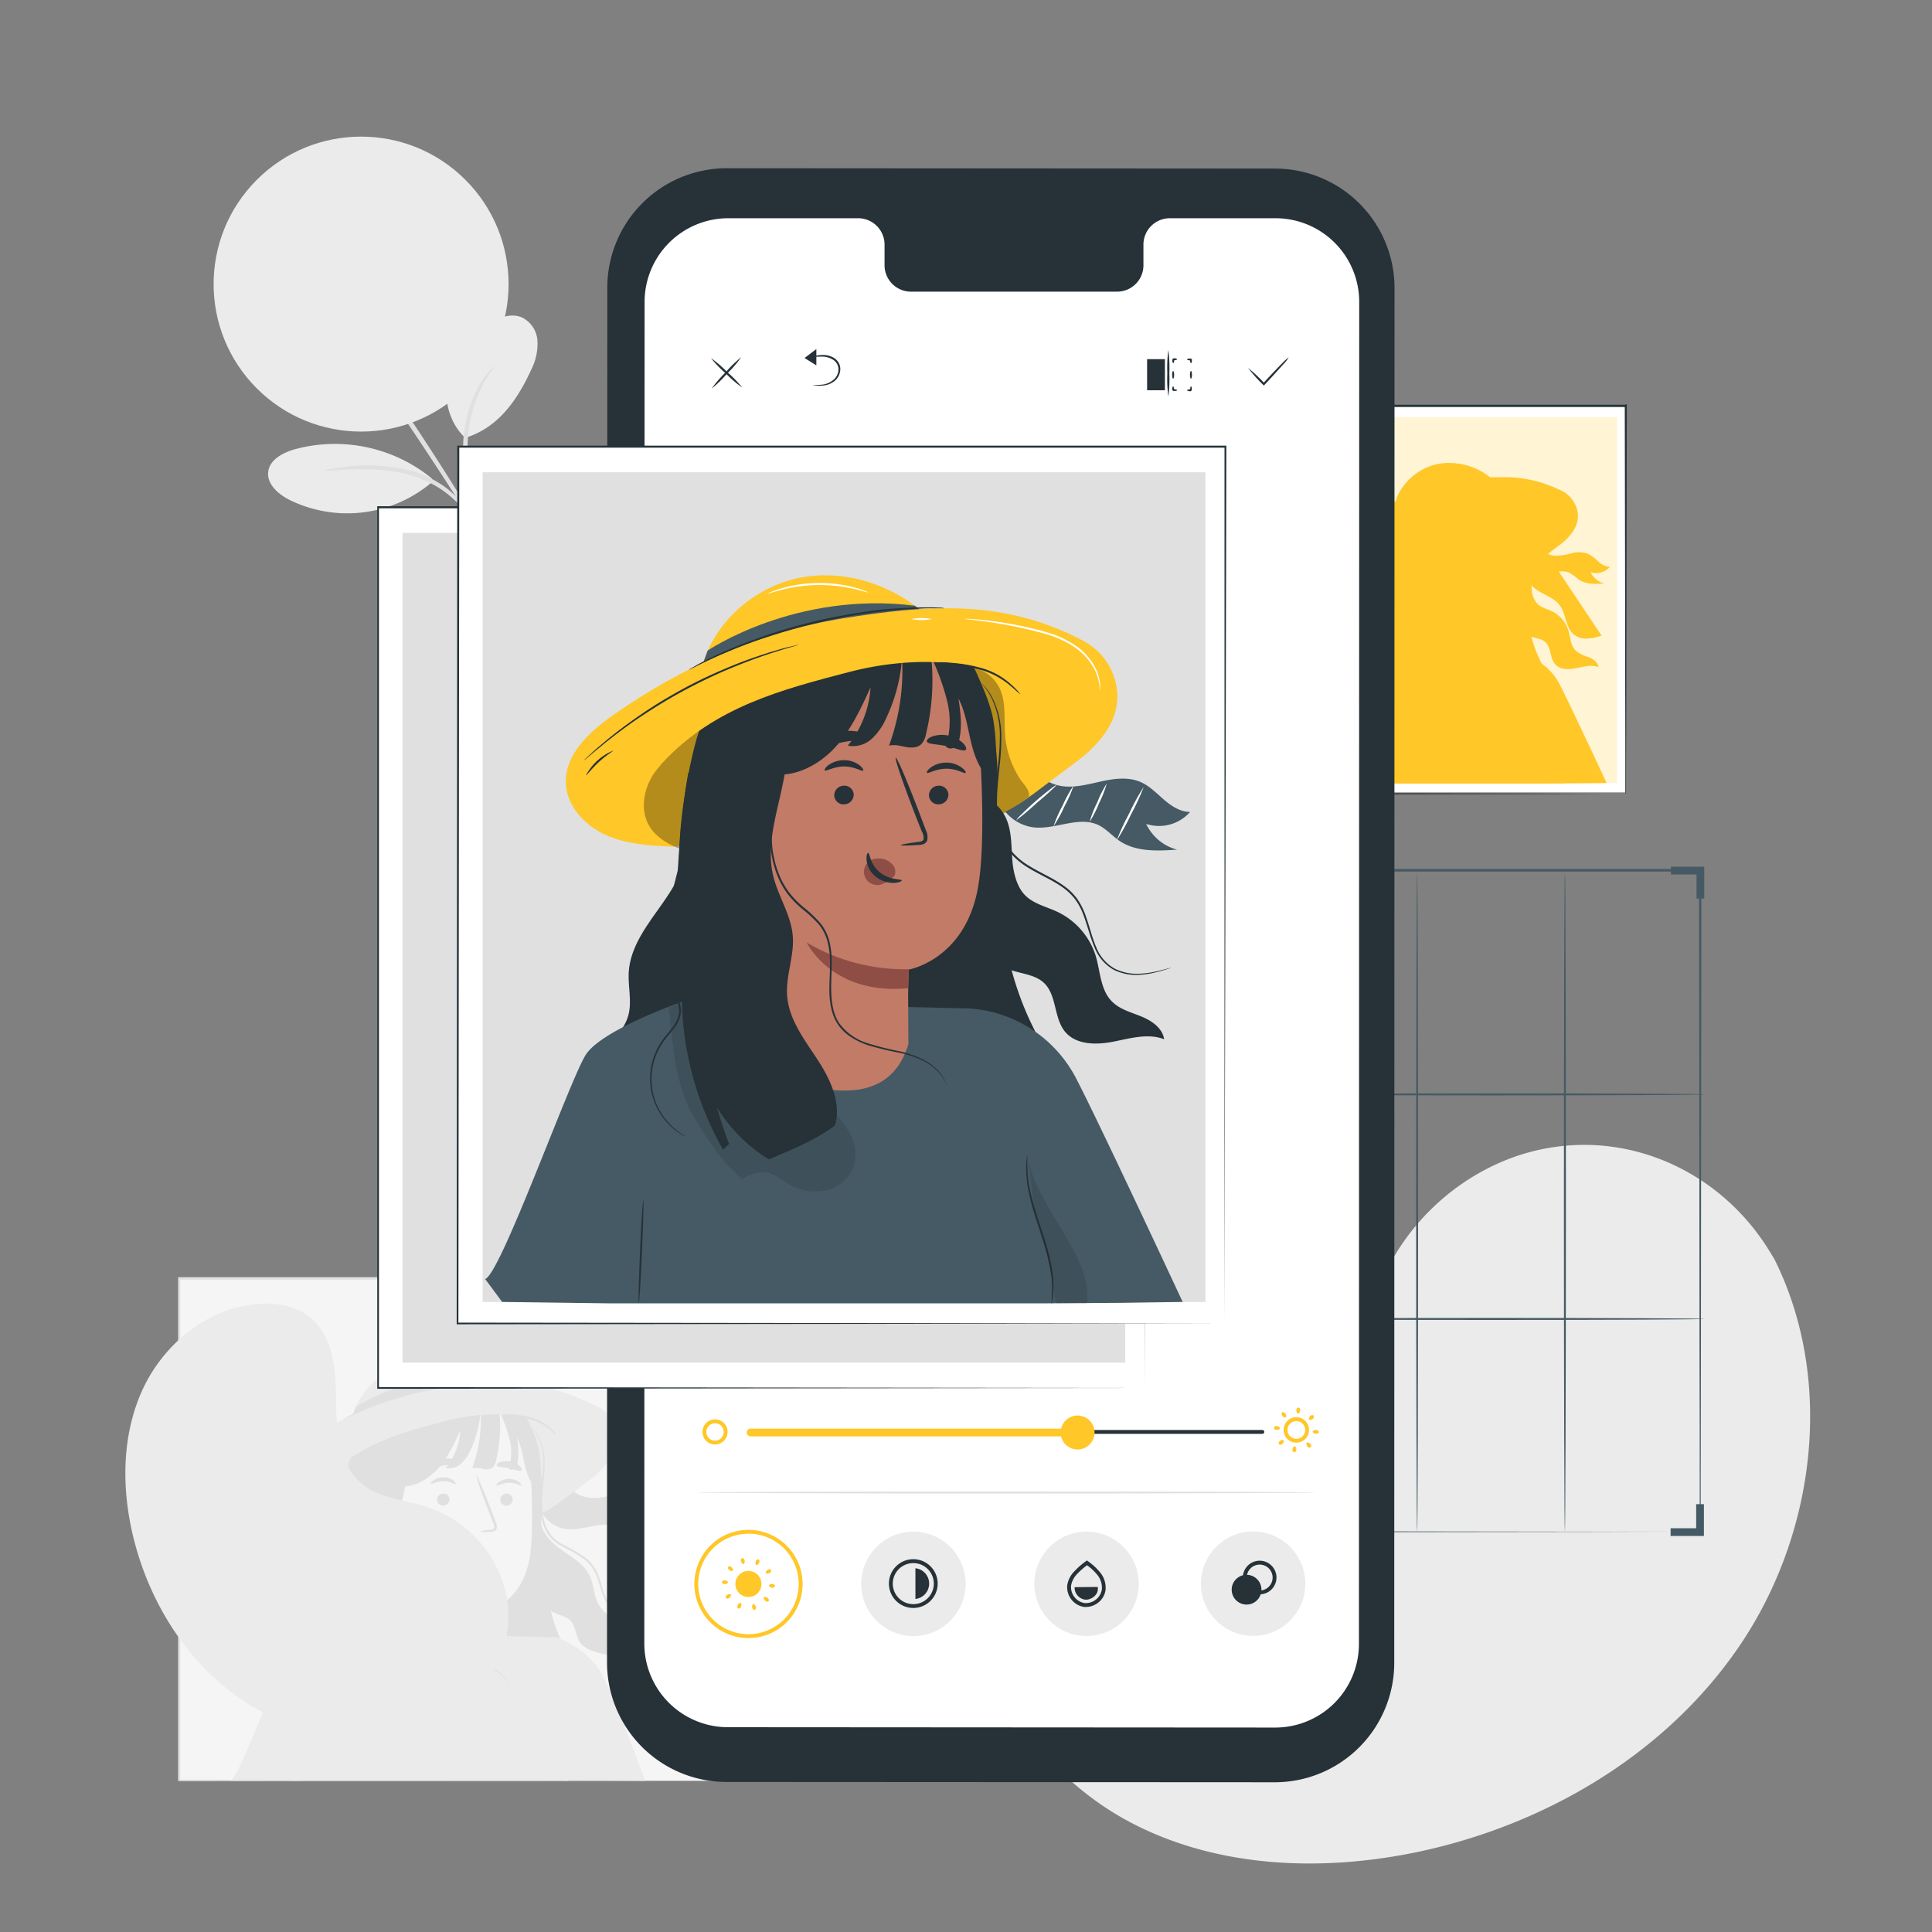 <svg xmlns="http://www.w3.org/2000/svg" viewBox="0 0 500 500"><rect x="0" y="0" width="500" height="500" fill="#808080" stroke="none"/><g id="background-complete"><path d="M354.15,427.6c-18.83-12.48-23.61-36.39-23.4-58,0-3.6-.45-7.39,1.19-10.59s5.58-5.46,8.84-4c2.71,1.19,4,4.28,5.51,6.81a21.08,21.08,0,0,0,8.64,7.87c2.32,1.13,5.18,1.79,7.41.49,3.07-1.79,3.33-6.09,3.22-9.67q-.3-10-.61-20c-.11-3.58-.21-7.24.83-10.67s3.41-6.65,6.8-7.68,7.65.82,8.45,4.31a34.79,34.79,0,0,1,.21,4.46c.14,1.49.87,3.11,2.29,3.49s2.85-.66,3.9-1.73c3.61-3.71,6-8.43,8.23-13.12s4.4-9.49,7.66-13.52,7.82-7.27,12.95-7.68S426.94,301,428.35,306s-1.4,10.22-4.5,14.39a79.9,79.9,0,0,1-16.27,16.27,6.61,6.61,0,0,0-2.71,3.06c-.72,2.41,1.6,4.73,4,5.46,2.7.82,5.59.47,8.39.73s5.86,1.42,7,4c1.55,3.63-1.42,7.54-4.37,10.12a68.36,68.36,0,0,1-20,12.2c-2.61,1-5.37,1.94-7.45,3.84s-3.28,5.16-1.94,7.65,4.66,3.22,7.41,2.64,5.18-2.13,7.79-3.19c4.88-2,11.25-1.79,14.5,2.39,2.14,2.74,2.42,6.63,1.45,10a26.06,26.06,0,0,1-5.21,9c-7.67,9.45-17.59,17.15-28.92,21.38s-21.88,5.57-33.33,1.69" style="fill:#ebebeb"></path><path d="M359.39,413.94a318.63,318.63,0,0,1,11.91-34.87l3.59-9c1.18-2.95,2.36-5.87,3.68-8.65a161.55,161.55,0,0,1,8.54-15.57c3-4.82,5.94-9.29,8.75-13.45s5.54-8,8.15-11.34a127.17,127.17,0,0,1,13.52-15c1.73-1.64,3.11-2.87,4.06-3.69l1.09-.93a2.13,2.13,0,0,1,.38-.29l-.34.34-1,1c-.92.85-2.27,2.11-4,3.77a134.12,134.12,0,0,0-13.33,15.11c-2.59,3.38-5.26,7.21-8.07,11.37s-5.75,8.64-8.68,13.45a159.84,159.84,0,0,0-8.47,15.53c-1.32,2.77-2.48,5.67-3.66,8.62s-2.38,5.94-3.59,9A326.53,326.53,0,0,0,360,414.1" style="fill:#e0e0e0"></path><path d="M378.76,361.41a7.72,7.72,0,0,1-.38-1.52c-.22-1-.48-2.42-.77-4.2-.59-3.56-1.25-8.49-1.94-13.94s-1.42-10.36-2.06-13.9c-.32-1.77-.59-3.2-.79-4.18a6.52,6.52,0,0,1-.24-1.55,7.72,7.72,0,0,1,.48,1.49c.28,1,.62,2.39,1,4.15.77,3.52,1.56,8.45,2.26,13.9s1.28,10.24,1.75,14c.22,1.68.41,3.09.56,4.22A6.57,6.57,0,0,1,378.76,361.41Z" style="fill:#e0e0e0"></path><path d="M424.62,351.68a9.51,9.51,0,0,1-1.84.27c-1.17.13-2.88.32-5,.61-4.21.56-10,1.53-16.33,2.89s-12,2.84-16.1,4c-2,.58-3.68,1.09-4.82,1.44a11,11,0,0,1-1.79.49,9.91,9.91,0,0,1,1.71-.73c1.11-.43,2.74-1,4.77-1.65,4.05-1.31,9.74-2.87,16.09-4.24a164.43,164.43,0,0,1,16.41-2.7c2.12-.23,3.84-.35,5-.4A10.54,10.54,0,0,1,424.62,351.68Z" style="fill:#e0e0e0"></path><path d="M359.94,413.08a2.1,2.1,0,0,1-.33-.56c-.23-.44-.5-1-.83-1.64-.71-1.44-1.69-3.54-2.86-6.15-2.35-5.22-5.37-12.54-8.59-20.66s-6.18-15.46-8.41-20.72l-2.67-6.23c-.29-.68-.53-1.24-.72-1.7a2.29,2.29,0,0,1-.21-.61,2.13,2.13,0,0,1,.33.55l.83,1.65c.71,1.43,1.69,3.54,2.86,6.15,2.35,5.22,5.37,12.54,8.6,20.66s6.17,15.45,8.4,20.72l2.67,6.23c.29.68.52,1.24.72,1.7A2.89,2.89,0,0,1,359.94,413.08Z" style="fill:#e0e0e0"></path><path d="M420.67,391.87a2.49,2.49,0,0,1-.6.26l-1.77.64-6.5,2.29c-5.49,1.92-13,4.68-21.38,7.73s-15.94,5.73-21.47,7.55c-2.76.91-5,1.62-6.57,2.08l-1.8.52a2.89,2.89,0,0,1-.64.14,2.71,2.71,0,0,1,.6-.27l1.76-.64,6.5-2.28c5.49-1.93,13.05-4.68,21.39-7.73s15.93-5.74,21.46-7.55c2.77-.91,5-1.62,6.58-2.08L420,392A2.16,2.16,0,0,1,420.67,391.87Z" style="fill:#e0e0e0"></path><path d="M73,57c5.25-.93,10.74.86,15,4a35.08,35.08,0,0,1,9.85,12.42c4.68,9.19,5.52,21,4.81,31.31C91.34,103.2,82.44,93.34,78.24,88.05,71.6,79.69,64.68,60.56,73,57" style="fill:#ebebeb"></path><path d="M120.38,113.3c-4.34-4.07-5.84-10.7-4.31-16.45a22.45,22.45,0,0,1,11-13.47c2.41-1.34,5.32-2.31,7.88-1.29a7.23,7.23,0,0,1,4.14,6.06,14.75,14.75,0,0,1-1.58,7.46c-3.65,8-8.66,15.15-17.11,17.69" style="fill:#ebebeb"></path><path d="M124.93,138.7c-.13.05-1.25-2.29-2.73-6.24a31.48,31.48,0,0,1-1.68-7.26,69.75,69.75,0,0,1-.67-9.07,33.89,33.89,0,0,1,3.93-16,24.32,24.32,0,0,1,2.9-4.11c.81-.86,1.3-1.3,1.36-1.25s-1.67,2-3.53,5.74a36.23,36.23,0,0,0-3.5,15.63,84.66,84.66,0,0,0,.56,8.93A35.1,35.1,0,0,0,123,132.2C124.24,136.17,125.1,138.64,124.93,138.7Z" style="fill:#e0e0e0"></path><path d="M79.58,71.05a19.91,19.91,0,0,1,2.18,2.67c1.34,1.77,3.25,4.35,5.57,7.56,4.66,6.42,11,15.36,17.74,25.4s12.6,19.31,16.69,26.11c2,3.39,3.67,6.16,4.76,8.09A19.46,19.46,0,0,1,128.1,144a21.52,21.52,0,0,1-2-2.83l-5.06-7.9c-4.27-6.68-10.22-15.86-17-25.9S91.24,88.46,86.67,81.75L81.39,74A18.74,18.74,0,0,1,79.58,71.05Z" style="fill:#e0e0e0"></path><path d="M111.69,123.77a39.62,39.62,0,0,0-35.42-7.49c-3.08.87-6.5,2.68-6.86,5.85s2.58,5.73,5.43,7.2a33.85,33.85,0,0,0,37.25-4.8" style="fill:#ebebeb"></path><path d="M83.84,121.79a5.5,5.5,0,0,1,1.76-.44c1.14-.23,2.81-.44,4.89-.66a45,45,0,0,1,16.25,1.23,28.1,28.1,0,0,1,8.16,3.92,27.46,27.46,0,0,1,8.08,9.23,5.26,5.26,0,0,1,.74,1.66c-.2.12-1.42-2.17-4.1-5.27a29.27,29.27,0,0,0-5.33-4.74,28.82,28.82,0,0,0-7.88-3.69c-6-1.76-11.77-1.63-15.87-1.52S83.86,122,83.84,121.79Z" style="fill:#e0e0e0"></path><rect x="46.33" y="330.98" width="139.49" height="129.9" style="fill:#f5f5f5"></rect><path d="M177.68,392.69c-2,0-3.71-1.16-5.19-2.43a19.21,19.21,0,0,0-4.66-3.51c-2.31-1-5-.71-7.41-.2s-4.92,1.25-7.43,1.1-5.14-1.43-6-3.77l-7.47,6a8.69,8.69,0,0,0,7.2,5.87c4.3.45,8.87-2.34,12.77-.49,1.58.76,2.75,2.17,4.2,3.16,3.26,2.2,7.52,2,11.44,1.74a9.43,9.43,0,0,1-6.16-5.1A8.24,8.24,0,0,0,177.68,392.69Z" style="fill:#e0e0e0"></path><path d="M130.46,360.25c-5.56-6.26-14.32-9.76-22.57-8.33S92.34,360,90.81,368.23l46.9,15.36C138.47,375.25,136,366.52,130.46,360.25Z" style="fill:#ebebeb"></path><path d="M92.07,364.1a54,54,0,0,1,34.43-7.46l1.81,1.4-37.5,9.56Z" style="fill:#e0e0e0"></path><path d="M159,369.21c-1.42-4.6-4.76-5.3-6.78-6.28-12.5-6.06-24.64-6-38.36-3.79s-26.7,8.05-38.09,16c-4,2.77-8.16,6.58-7.94,11.43.17,3.81,3.18,7,6.65,8.56s7.39,1.76,11.19,1.94l51.58-4.19c5.62-2.13,7.06-3.77,15.1-9.69C160.25,377.39,159.91,372.09,159,369.21Z" style="fill:#ebebeb"></path><path d="M136.81,371.24c2.29,4,2.1,8.92,2,13.54s.16,9.62,3.06,13.23c3.07,3.82,8.65,5.4,10.75,9.83,1.07,2.26,1,4.92,2.17,7.14a10.07,10.07,0,0,0,5.85,4.66,29.57,29.57,0,0,0,7.55,1.23,13.34,13.34,0,0,0-1.55,4.47c-.41,1.53-1.15,3.15-2.6,3.79a5.39,5.39,0,0,1-3.63-.05c-2.94-.85-7.71-1.29-9.85-3.49-1.87-1.91-1.3-5.48-3.65-6.77-1.49-.82-3.23-1.13-4.63-2.11-2.58-1.8-3.27-5.29-3.54-8.43s-.44-6.56-2.49-9" style="fill:#e0e0e0"></path><path d="M88.85,384.38,140,382.31c.19,15.89-.58,29.55,5.44,42.8,1.53,3.37,3.48,6.56,4.65,10.07s1.47,7.53-.26,10.79l-10.51-2.42-.09-3.23a4.7,4.7,0,0,1-2.66,3.3,12,12,0,0,1-5.56.73,159,159,0,0,1-32.42-4.5c-1.42-.35-8,.57-8,.57C86,424.31,86.06,400.91,88.85,384.38Z" style="fill:#e0e0e0"></path><path d="M59.56,460.88c2.59-.81,12.33-29.73,15.9-32.64s8.76-5.79,10.22-5.79h2.1L77.13,460.88H59.56" style="fill:#ebebeb"></path><path d="M147,460.88l-2.92-37.14-56.33-1.29L77,441.71s-1,15-1,19.17" style="fill:#ebebeb"></path><path d="M155.9,433.56c-3.52-6.88-11.79-9.82-11.79-9.82l1.73,37.14c.39-.13,21.11,0,21.11,0S159.86,441.28,155.9,433.56Z" style="fill:#ebebeb"></path><path d="M89.58,381.31c1.88-7.89,3.53-9.46,10.08-14.24,5.84-4.25,15.67-8.08,22.87-7.52,3.55.28,4.47-1.77,7.5.09,4.16,2.55,5.78,7.48,7.67,12,3.79,9,2.85,21,0,24.23L99.92,414.1c-6.44-3.64-10.76-5.39-12.25-12.63C86.67,396.53,88.41,386.21,89.58,381.31Z" style="fill:#e0e0e0"></path><path d="M100.48,367.78l23.55-6c7.55-.83,12.61,8.44,13.11,16,.57,8.42.93,18.72,0,25-2,12.64-11.63,14.29-11.63,14.29s0,.19-.08,3.94l0,8.45c-3.13,10.24-13.51,9-26.47,3.61L96.52,372.3A4.44,4.44,0,0,1,100.48,367.78Z" style="fill:#f5f5f5"></path><path d="M132.7,388a1.63,1.63,0,0,1-1.56,1.64,1.55,1.55,0,0,1-1.67-1.46,1.61,1.61,0,0,1,1.55-1.64A1.56,1.56,0,0,1,132.7,388Z" style="fill:#e0e0e0"></path><path d="M134.93,384.42c-.2.22-1.43-.69-3.18-.68s-3,.89-3.2.68.11-.48.66-.88a4.43,4.43,0,0,1,2.57-.81,4.34,4.34,0,0,1,2.53.81C134.84,384,135,384.33,134.93,384.42Z" style="fill:#e0e0e0"></path><path d="M116.34,388a1.63,1.63,0,0,1-1.56,1.64,1.55,1.55,0,0,1-1.67-1.46,1.61,1.61,0,0,1,1.55-1.64A1.56,1.56,0,0,1,116.34,388Z" style="fill:#e0e0e0"></path><path d="M117.91,384c-.2.22-1.43-.69-3.17-.67s-3,.88-3.21.67.11-.47.66-.88a4.43,4.43,0,0,1,2.57-.81,4.31,4.31,0,0,1,2.53.81C117.82,383.55,118,383.93,117.91,384Z" style="fill:#e0e0e0"></path><path d="M124.18,396.41a12,12,0,0,1,2.83-.52c.44-.05.86-.14.94-.44a2.31,2.31,0,0,0-.31-1.32c-.42-1.07-.86-2.2-1.33-3.38-1.84-4.82-3.18-8.78-3-8.86s1.85,3.78,3.7,8.6l1.27,3.4a2.56,2.56,0,0,1,.24,1.75,1.12,1.12,0,0,1-.73.65,3.16,3.16,0,0,1-.75.11A11.19,11.19,0,0,1,124.18,396.41Z" style="fill:#e0e0e0"></path><path d="M125.46,417a32.12,32.12,0,0,1-16.93-4.45s4.22,8.83,16.86,7.59Z" style="fill:#ebebeb"></path><path d="M123.05,400.75a3,3,0,0,0-2.75-1.35,2.21,2.21,0,0,0-1.87,3.46,2.27,2.27,0,0,0,2.4.87,5.16,5.16,0,0,0,2.15-1.35c.18-.16.1,0,.2-.27A1.88,1.88,0,0,0,123.05,400.75Z" style="fill:#f5f5f5"></path><path d="M118.74,398.14c.28,0,.3,1.88,1.94,3.2s3.64,1.1,3.66,1.37-.45.37-1.3.4a4.72,4.72,0,0,1-3.06-1,4.13,4.13,0,0,1-1.5-2.69C118.4,398.6,118.61,398.13,118.74,398.14Z" style="fill:#e0e0e0"></path><path d="M118.68,378.54c-.14.48-1.89.37-3.92.74s-3.64,1-3.94.62c-.13-.19.13-.66.76-1.16a6.83,6.83,0,0,1,2.88-1.21,6.56,6.56,0,0,1,3.11.18C118.34,378,118.74,378.31,118.68,378.54Z" style="fill:#e0e0e0"></path><path d="M135,380.6c-.41.33-1.66-.32-3.24-.62s-3-.27-3.22-.74c-.1-.22.19-.57.84-.83a5.26,5.26,0,0,1,5.2,1.09C135,380,135.13,380.43,135,380.6Z" style="fill:#e0e0e0"></path><path d="M124.28,360.27a28.1,28.1,0,0,1-2.51,15,10.34,10.34,0,0,1-2.43,3.5,4.63,4.63,0,0,1-4,1.14,17,17,0,0,0,3.78-9.68c-1.62,3.53-3.28,7.13-5.91,10s-6.46,4.91-10.32,4.44l.34-2.59a9,9,0,0,1-3.22,4.74,4.59,4.59,0,0,1-5.42,0c1.5-6.28-2.16-13.26.46-19.16,1.8-4.09,6.71-5.35,11-6.57,6-1.71,12-2.86,18.11-1.26" style="fill:#e0e0e0"></path><path d="M123.75,360.36c0,.09,0,.18,0,.27l0,0C123.76,360.55,123.75,360.45,123.75,360.36Z" style="fill:#263238"></path><path d="M123.8,360.63l.78-.29c2.42-1.16,4-2.51,7.62.88a23.1,23.1,0,0,1,4.87,7.3,29.42,29.42,0,0,1,2.56,7.79,33.48,33.48,0,0,1,0,9.69c-2.1-1.49-3.12-4.06-3.73-6.55s-.94-5.11-2.12-7.39a19.74,19.74,0,0,1,.19,6.41,2.73,2.73,0,0,1-.75,1.56,1.1,1.1,0,0,1-1.56,0,13.78,13.78,0,0,0,.21-7.59,38.78,38.78,0,0,0-2.64-7.22,38,38,0,0,1-.87,12.83,3.25,3.25,0,0,1-.78,1.65,3,3,0,0,1-2.63.46,6.39,6.39,0,0,0-2.74-.2A36.28,36.28,0,0,0,123.8,360.63Z" style="fill:#e0e0e0"></path><path d="M110.27,432c-2.16-3.29-4.71-6.62-5-10.55-.24-3.32,1.21-6.59.94-9.91-.29-3.52-2.45-6.6-3.26-10-2-8.34,4.23-17.18,1.66-25.34l-11,1.14-5.83,43.18A51.9,51.9,0,0,0,94.64,447c.33-.32.66-.64,1-.95-.77-2-1.43-4-2-6.06a26.28,26.28,0,0,0,8.6,8.63c3.6-1.59,7.37-3,11-5.62C114.35,439.24,112.43,435.26,110.27,432Z" style="fill:#e0e0e0"></path><path d="M131.86,358.85c-8.51-2.57-21.31.46-29.25,2.95-8.49,2.66-17.25,9.33-17.44,18.23l-.6,2.7c8.69-9.36,20.08-12.17,30.79-15s22.68-2.42,32.22,3.23C144.47,363.72,139.38,361.11,131.86,358.85Z" style="fill:#ebebeb"></path><path d="M88.39,444.82a2.74,2.74,0,0,1-.63-.3,10.07,10.07,0,0,1-1.64-1.18,10.85,10.85,0,0,1-3.54-6.43,11.13,11.13,0,0,1,.41-5.12,11.37,11.37,0,0,1,1.24-2.62c.55-.84,1.24-1.58,1.85-2.39a4.86,4.86,0,0,0,1.17-2.72,6,6,0,0,0-1-3,13.06,13.06,0,0,1-1.88-6.72,26.9,26.9,0,0,1,.93-6.93q.84-3.27,1.61-6.27c1-4,1.78-7.62,2.39-10.67s1.06-5.54,1.37-7.26c.15-.81.27-1.47.36-2a3.85,3.85,0,0,1,.16-.69,4,4,0,0,1-.06.7c0,.46-.13,1.13-.26,2-.24,1.72-.63,4.22-1.2,7.29s-1.33,6.7-2.29,10.71c-.51,2-1,4.1-1.58,6.28a26.67,26.67,0,0,0-.91,6.79,12.7,12.7,0,0,0,1.8,6.49,6.41,6.41,0,0,1,1.08,3.22,5.32,5.32,0,0,1-1.29,3c-.63.83-1.32,1.56-1.85,2.36a10.82,10.82,0,0,0-1.67,7.43,10.87,10.87,0,0,0,3.32,6.33A17.21,17.21,0,0,0,88.39,444.82Z" style="fill:#e0e0e0"></path><path d="M131.86,436.49a7.31,7.31,0,0,0-1.45-2.33,9.09,9.09,0,0,0-2.6-1.88,17.46,17.46,0,0,0-4.08-1.32,49,49,0,0,1-5.12-1.25,9.53,9.53,0,0,1-5-3.47,9.66,9.66,0,0,1-1.28-3.08,15.06,15.06,0,0,1-.31-3.43c0-2.32.33-4.73-.14-7.08a6.68,6.68,0,0,0-1.51-3.1,22,22,0,0,0-2.54-2.38,13.68,13.68,0,0,1-4.1-5.31,19.66,19.66,0,0,1-1-11.2,45.8,45.8,0,0,1,2.07-7.33c.31-.85.56-1.5.73-1.94a5.13,5.13,0,0,1,.29-.66,3.45,3.45,0,0,1-.19.7l-.63,2a49.33,49.33,0,0,0-1.9,7.33,19.44,19.44,0,0,0,1,10.95,13.26,13.26,0,0,0,4,5.11,23.57,23.57,0,0,1,2.6,2.43,7.32,7.32,0,0,1,1.63,3.34c.5,2.48.12,4.9.14,7.18a15.18,15.18,0,0,0,.29,3.33A9,9,0,0,0,114,426a9.13,9.13,0,0,0,4.72,3.34,50.92,50.92,0,0,0,5.06,1.29,17.42,17.42,0,0,1,4.12,1.42,9.26,9.26,0,0,1,2.62,2,5.76,5.76,0,0,1,1.1,1.77A2.6,2.6,0,0,1,131.86,436.49Z" style="fill:#e0e0e0"></path><path d="M169.07,416.78a2.81,2.81,0,0,1-.63.24c-.42.14-1,.34-1.85.55a14.54,14.54,0,0,1-3,.45,8.41,8.41,0,0,1-4-.81,7.26,7.26,0,0,1-3.25-3.7c-.73-1.64-1.15-3.49-1.83-5.33a11.33,11.33,0,0,0-1.36-2.63,11,11,0,0,0-2.18-2.18,47,47,0,0,0-5.75-3.29,9.87,9.87,0,0,1-2.72-2.13,9.66,9.66,0,0,1-1.72-2.88,16.28,16.28,0,0,1-1-6.18c.1-4,.86-7.5.8-10.48a12.35,12.35,0,0,0-3-8.89,3.52,3.52,0,0,1,.5.46,8.63,8.63,0,0,1,1.16,1.55,14.09,14.09,0,0,1,1.72,6.87c.11,3-.62,6.57-.69,10.49a15.94,15.94,0,0,0,1,6,8.79,8.79,0,0,0,4.23,4.74,47,47,0,0,1,5.8,3.34,10.37,10.37,0,0,1,3.68,5.06c.68,1.88,1.08,3.72,1.77,5.31a6.94,6.94,0,0,0,3,3.55,8.17,8.17,0,0,0,3.83.85,14.91,14.91,0,0,0,3-.36c.82-.17,1.45-.34,1.87-.45A3,3,0,0,1,169.07,416.78Z" style="fill:#e0e0e0"></path><path d="M131.39,357.77a10.3,10.3,0,0,1-1.73.07c-.55,0-1.23,0-2,.05s-1.69.05-2.68.12c-2,.09-4.33.34-6.94.65s-5.44.83-8.4,1.47-5.74,1.42-8.25,2.19-4.72,1.6-6.55,2.38c-.92.36-1.74.73-2.46,1.05s-1.34.6-1.83.85a11.21,11.21,0,0,1-1.58.71,10.45,10.45,0,0,1,1.48-.89c.49-.28,1.09-.59,1.81-.93s1.52-.75,2.44-1.13c1.82-.83,4-1.65,6.55-2.49s5.31-1.59,8.28-2.25,5.84-1.1,8.45-1.43,5-.5,7-.55c1-.05,1.89-.05,2.69,0s1.47,0,2,0A12,12,0,0,1,131.39,357.77Z" style="fill:#e0e0e0"></path><path d="M144,371.32a16.77,16.77,0,0,1-1.7-1.36,13.58,13.58,0,0,0-4.49-2.46,32.44,32.44,0,0,0-5.09-1.07,10.38,10.38,0,0,1-2.14-.39,8,8,0,0,1,2.18,0A24.09,24.09,0,0,1,138,367a12,12,0,0,1,4.57,2.68A6.46,6.46,0,0,1,144,371.32Z" style="fill:#e0e0e0"></path><path d="M185.82,460.88s0-.83,0-2.41,0-3.91,0-7c0-6.09,0-15-.06-26.37,0-22.71-.07-55.15-.11-94.16l.22.22-139.48,0h0l.26-.26c0,47.37,0,91.89,0,129.9l-.23-.23,101,.11,28.41.06,7.51,0h1.94l.66,0h-2.55l-7.46,0-28.36.06-101.12.11H46.1v-.22c0-38,0-82.53,0-129.9v-.26h.27l139.48,0H186V331c0,39.07-.08,71.56-.11,94.3,0,11.34-.05,20.25-.06,26.33,0,3,0,5.34,0,6.91S185.82,460.88,185.82,460.88Z" style="fill:#e0e0e0"></path></g><g id="background-simple"><path d="M459.21,325.87l-1.3-2.13c-11-17.93-30.69-28.7-51.46-27.33a54.72,54.72,0,0,0-7.95,1.12c-18.88,4.1-35.27,18.43-42,36.74-4,10.77-5.06,23.16-12.64,31.73-9.86,11.14-26.66,11.54-41.43,11.12s-31.58,0-41.4,11.21c-6.14,7-8.08,16.95-7.55,26.31,1.39,24.77,18.72,46.87,40.7,57.82s47.85,11.86,71.86,7c33.65-6.89,65.61-25.61,84.77-54.45S474.69,356.89,459.21,325.87Z" style="fill:#ebebeb"></path><path d="M117.05,443.75l1.09-.72a29.6,29.6,0,0,0,13.32-27.58,28.11,28.11,0,0,0-.74-4.16A31.09,31.09,0,0,0,110.57,390c-5.73-1.87-12.26-2.19-16.91-6-6.06-5-6.6-13.78-6.68-21.54s-.64-16.59-6.72-21.52c-3.8-3.09-9.06-3.91-14-3.44C53.31,338.67,42,348.22,36.73,360s-5.27,25.37-2.21,37.89c4.3,17.53,14.77,33.94,30.31,43.43S101.06,452.51,117.05,443.75Z" style="fill:#ebebeb"></path><circle cx="93.45" cy="73.53" r="38.17" transform="translate(-24.62 87.61) rotate(-45)" style="fill:#ebebeb"></circle></g><g id="Grid"><path d="M439.89,396.51s0-.29,0-.83,0-1.37,0-2.43c0-2.14,0-5.29,0-9.39,0-8.21,0-20.18-.06-35.3,0-30.21-.07-73-.12-123.24l.24.24-109.36,0h0l.26-.26c0,64.79,0,124.45,0,171.19l-.21-.21,79.69.11,22,0,5.75,0c1.3,0,2,0,2,0l-1.94,0-5.71,0-21.91.06-79.81.1h-.21v-.2c0-46.74,0-106.4-.05-171.19v-.27h.27l109.36,0h.24v.24c-.05,50.33-.09,93.15-.12,123.4,0,15.09-.05,27-.06,35.24,0,4.08,0,7.22,0,9.35,0,1.05,0,1.85,0,2.4S439.89,396.51,439.89,396.51Z" style="fill:#455a64"></path><path d="M366.76,396.51c-.14,0-.26-38.23-.26-85.37s.12-85.37.26-85.37S367,264,367,311.14,366.9,396.51,366.76,396.51Z" style="fill:#455a64"></path><path d="M405,396.51c-.15,0-.26-38.23-.26-85.37s.11-85.37.26-85.37.26,38.22.26,85.37S405.1,396.51,405,396.51Z" style="fill:#455a64"></path><path d="M441.19,341.34c0,.14-24.77.26-55.33.26s-55.34-.12-55.34-.26,24.77-.26,55.34-.26S441.19,341.19,441.19,341.34Z" style="fill:#455a64"></path><path d="M441.19,283.23c0,.14-24.77.26-55.33.26s-55.34-.12-55.34-.26,24.77-.26,55.34-.26S441.19,283.08,441.19,283.23Z" style="fill:#455a64"></path><polygon points="331.52 232.55 329.52 232.55 329.52 224.31 338.14 224.31 338.14 226.31 331.52 226.31 331.52 232.55" style="fill:#455a64"></polygon><polygon points="441.06 232.55 439.06 232.55 439.06 226.31 432.44 226.31 432.44 224.31 441.06 224.31 441.06 232.55" style="fill:#455a64"></polygon><polygon points="440.97 397.51 432.35 397.51 432.35 395.51 438.97 395.51 438.97 389.28 440.97 389.28 440.97 397.51" style="fill:#455a64"></polygon><polygon points="338.06 397.51 329.43 397.51 329.43 389.28 331.43 389.28 331.43 395.51 338.06 395.51 338.06 397.51" style="fill:#455a64"></polygon></g><g id="Contrast"><rect x="333.13" y="104.64" width="87.49" height="100.43" style="fill:#fff"></rect><rect x="335.99" y="107.99" width="82.43" height="94.62" style="fill:#FFC727"></rect><g style="opacity:0.8"><rect x="335.99" y="107.99" width="82.43" height="94.62" style="fill:#fff"></rect></g><path d="M399,171.77c-.26-.52-.52-1-.75-1.56a34.6,34.6,0,0,1-1.94-5.43c1.27.43,2.69.52,3.66,1.43,1.51,1.4,1.11,4,2.44,5.6s3.57,1.49,5.49,1.11,4-1,5.79-.27c-.18-1.26-1.39-2.1-2.57-2.59a9.49,9.49,0,0,1-3.38-1.72c-1.31-1.33-1.31-3.41-1.85-5.2a8.33,8.33,0,0,0-4.36-5c-1.21-.58-2.61-.88-3.59-1.8a6,6,0,0,1-1.54-3.92c0-.32-.05-.65-.07-1l.14.18c2,2.15,5.38,2.67,7.15,5s1.48,5.88,3.75,7.66a5.32,5.32,0,0,0,3.5,1,15.15,15.15,0,0,0,3.62-.75l-11.07-16.58a4.78,4.78,0,0,1,2.75.3A19.69,19.69,0,0,1,408.6,150c1.87,1.27,4.32,1.16,6.57,1a5.41,5.41,0,0,1-3.54-2.93,4.73,4.73,0,0,0,5-1.36,4.8,4.8,0,0,1-3-1.4,10.86,10.86,0,0,0-2.68-2,7.1,7.1,0,0,0-4.26-.11,16.76,16.76,0,0,1-4.26.63,4.54,4.54,0,0,1-1-.18l0,0,0,0a5,5,0,0,1-.84-.32l2.89-2.17c5.41-4,5.18-7.62,4.57-9.6a7.76,7.76,0,0,0-4.67-4.9,32.36,32.36,0,0,0-14.78-3.16h0c-1,0-2,0-3,0l-.17-.13-.21-.17h0A17,17,0,0,0,372.51,120a14.88,14.88,0,0,0-10.82,8.34l0,0-.17.48c-.1.25-.19.5-.28.76l0,.1-.51.26a71.88,71.88,0,0,0-9.73,5.72c-2.73,1.91-5.6,4.52-5.45,7.85.12,2.61,2.18,4.81,4.57,5.87a21.2,21.2,0,0,0,7.68,1.34l.19,0,.5.22c-.07,1-.14,1.95-.19,2.94-.07.31-.15.62-.22.92a24,24,0,0,1-1.45,2.29c-1.74,2.44-3.75,5-3.91,8-.09,1.64.39,3.32,0,4.9a5.41,5.41,0,0,1-.61,1.34,12.5,12.5,0,0,0-4.2,3.09C346,177,338.06,199.44,336.28,200l1.94,2.62,12.39.16h49.06v0h1.17l0,.12a.49.49,0,0,0,0-.12h.49l3.58,0v-.06l3.88,0,7-.08s-9.4-20.2-12.14-25.49A14.56,14.56,0,0,0,399,171.77Z" style="fill:#FFC727"></path><path d="M420.68,205.51s0-.17,0-.48,0-.8,0-1.4c0-1.25,0-3.07,0-5.44,0-4.75,0-11.69-.07-20.5,0-17.61-.07-42.69-.12-72.61l.25.25-87.48,0h0l.28-.28c0,37,0,71.57-.05,100.43l-.23-.24,63.43.13,17.75.06,4.68,0,1.63,0-1.58,0-4.64,0-17.69.07-63.58.12H333v-.24c0-28.86,0-63.39,0-100.43v-.28h.29l87.48,0h.25v.25c-.06,30-.1,55.12-.13,72.77,0,8.78-.05,15.71-.07,20.45,0,2.34,0,4.15,0,5.38,0,.6,0,1,0,1.38S420.68,205.51,420.68,205.51Z" style="fill:#263238"></path></g><g id="Device"><path d="M329.91,461.25,188,461.17a30.92,30.92,0,0,1-30.9-30.92l.07-355.8a30.91,30.91,0,0,1,30.93-30.91L330,43.63a30.92,30.92,0,0,1,30.9,30.92l-.07,355.79A30.92,30.92,0,0,1,329.91,461.25Z" style="fill:#263238"></path><path d="M330.12,56.48H302.61a6.84,6.84,0,0,0-6.69,7v5a6.83,6.83,0,0,1-6.68,7l-53.63,0a6.85,6.85,0,0,1-6.69-7v-5a6.84,6.84,0,0,0-6.68-7H188.49a21.66,21.66,0,0,0-21.67,21.65l-.07,347.28A21.65,21.65,0,0,0,188.39,447l141.64.09a21.65,21.65,0,0,0,21.66-21.65l.07-347.28A21.65,21.65,0,0,0,330.12,56.48Z" style="fill:#fff"></path><path d="M210.42,99.65a24.68,24.68,0,0,0,2.58-.13,5.55,5.55,0,0,0,2.49-1.06A3.68,3.68,0,0,0,217,95.67,3,3,0,0,0,215.43,93a5.38,5.38,0,0,0-2.61-.71c-1.59,0-2.6.15-2.61,0a2.32,2.32,0,0,1,.69-.2,11.87,11.87,0,0,1,1.92-.22,5.58,5.58,0,0,1,2.85.66,3.68,3.68,0,0,1,1.3,1.22,3.31,3.31,0,0,1,.5,1.86,4.1,4.1,0,0,1-1.69,3.16,5.6,5.6,0,0,1-2.73,1,7.29,7.29,0,0,1-1.94,0C210.65,99.76,210.41,99.68,210.42,99.65Z" style="fill:#263238"></path><polygon points="211.27 90.34 211.27 94.56 208.21 92.65 211.27 90.34" style="fill:#263238"></polygon><path d="M333.52,92.5a9.19,9.19,0,0,1-1.39,1.77c-.91,1-2.19,2.45-3.63,4l-1.23,1.31-.18.2-.19-.19A38.16,38.16,0,0,1,323,95.21a42,42,0,0,1,4.26,4h-.37l1.22-1.32c1.44-1.54,2.76-2.92,3.74-3.9A11,11,0,0,1,333.52,92.5Z" style="fill:#263238"></path><rect x="296.87" y="92.95" width="4.61" height="8.05" style="fill:#263238"></rect><path d="M307.22,101c0-.14.45-.26,1-.26L308,101h0v-.37a2.29,2.29,0,0,1,.06-.32c0-.18.11-.29.18-.29s.14.11.19.29a2.4,2.4,0,0,1,0,.32l0,.19V101h0l-.26.26C307.67,101.26,307.22,101.14,307.22,101Z" style="fill:#263238"></path><path d="M303.61,100c.14,0,.26.45.26,1l-.26-.26H304a1.4,1.4,0,0,1,.32.06c.18,0,.29.11.29.18s-.11.14-.29.19l-.32,0-.19,0h-.2c-.12-.11.26.26-.26-.26C303.35,100.45,303.47,100,303.61,100Z" style="fill:#263238"></path><path d="M303.61,96c.14,0,.26.45.26,1s-.12,1-.26,1-.26-.45-.26-1S303.47,96,303.61,96Z" style="fill:#263238"></path><path d="M304.61,93c0,.14-.45.26-1,.26l.26-.26h0v.37a1.4,1.4,0,0,1-.06.32c0,.18-.11.29-.18.29s-.14-.11-.18-.29a1.4,1.4,0,0,1-.06-.32l0-.19V93h0l.26-.26C304.16,92.69,304.61,92.81,304.61,93Z" style="fill:#263238"></path><path d="M308.22,94c-.14,0-.26-.45-.26-1,.52.52.15.14.26.26h-.39a1.31,1.31,0,0,1-.31-.06c-.19,0-.3-.11-.3-.18s.11-.14.3-.19l.31-.05.19,0h.2l.26.26C308.48,93.5,308.37,94,308.22,94Z" style="fill:#263238"></path><path d="M308.22,98c-.14,0-.26-.45-.26-1s.12-1,.26-1,.26.45.26,1S308.37,98,308.22,98Z" style="fill:#263238"></path><path d="M302.36,102.61a34.66,34.66,0,0,1-.26-6,34.66,34.66,0,0,1,.26-6,33.49,33.49,0,0,1,.26,6A33.49,33.49,0,0,1,302.36,102.61Z" style="fill:#263238"></path><path d="M191.82,92.45a30,30,0,0,1-3.63,4.22,30.88,30.88,0,0,1-4,3.88,30.27,30.27,0,0,1,3.64-4.23A29.21,29.21,0,0,1,191.82,92.45Z" style="fill:#263238"></path><path d="M184,92.67a30.55,30.55,0,0,1,4.22,3.64,30.47,30.47,0,0,1,3.88,4,29.75,29.75,0,0,1-4.23-3.63A29.59,29.59,0,0,1,184,92.67Z" style="fill:#263238"></path><rect x="97.78" y="131.32" width="198.54" height="227.91" style="fill:#fff"></rect><rect x="104.16" y="137.92" width="187.05" height="214.72" style="fill:#e0e0e0"></rect><path d="M296.34,359.23c0-2-.1-92-.23-227.91l.23.23-198.53,0h0l.26-.26c0,84.05,0,162.42,0,227.91l-.22-.22,198.55.22-198.55.22h-.22v-.23c0-65.49,0-143.86,0-227.91v-.26h.28l198.53,0h.23v.23C296.43,267.25,296.34,357.24,296.34,359.23Z" style="fill:#263238"></path><path d="M185.05,373.83a3.25,3.25,0,1,1,3.25-3.25A3.26,3.26,0,0,1,185.05,373.83Zm0-5.5a2.25,2.25,0,1,0,2.25,2.25A2.25,2.25,0,0,0,185.05,368.33Z" style="fill:#FFC727"></path><path d="M326.69,371.08H194.06a.51.51,0,0,1-.5-.5.5.5,0,0,1,.5-.5H326.69a.5.5,0,0,1,.5.5A.51.51,0,0,1,326.69,371.08Z" style="fill:#263238"></path><path d="M283.27,370.73a4.39,4.39,0,1,1-4.39-4.39A4.4,4.4,0,0,1,283.27,370.73Z" style="fill:#FFC727"></path><path d="M335.49,373.35a3.29,3.29,0,1,1,3.29-3.29A3.29,3.29,0,0,1,335.49,373.35Zm0-5.57a2.29,2.29,0,1,0,2.29,2.28A2.28,2.28,0,0,0,335.49,367.78Z" style="fill:#FFC727"></path><path d="M340.45,371.05c-.42-.09-.75-.35-.73-.57s.4-.41.83-.42.76.25.73.57S340.87,371.14,340.45,371.05Z" style="fill:#FFC727"></path><path d="M338.3,374.27c-.23-.37-.28-.78-.11-.92s.57,0,.88.29.36.71.11.92S338.54,374.63,338.3,374.27Z" style="fill:#FFC727"></path><path d="M334.5,375c.09-.42.35-.75.57-.73s.41.4.42.83-.25.76-.57.73S334.41,375.45,334.5,375Z" style="fill:#FFC727"></path><path d="M331.29,372.87c.36-.23.77-.28.91-.11s0,.57-.28.88-.72.36-.92.11S330.92,373.11,331.29,372.87Z" style="fill:#FFC727"></path><path d="M330.53,369.08c.42.09.75.34.73.57s-.39.41-.83.41-.76-.24-.73-.57S330.11,369,330.53,369.08Z" style="fill:#FFC727"></path><path d="M332.68,365.86c.23.36.28.78.11.92s-.57,0-.88-.29-.36-.71-.11-.92S332.45,365.5,332.68,365.86Z" style="fill:#FFC727"></path><path d="M336.48,365.1c-.09.42-.35.75-.57.73s-.41-.39-.42-.82.25-.76.57-.73S336.57,364.68,336.48,365.1Z" style="fill:#FFC727"></path><path d="M339.69,367.25c-.36.24-.77.29-.91.11s0-.56.28-.87.72-.37.92-.12S340.06,367,339.69,367.25Z" style="fill:#FFC727"></path><path d="M197.06,409.92a3.37,3.37,0,1,1-3.36-3.36A3.36,3.36,0,0,1,197.06,409.92Z" style="fill:#FFC727"></path><path d="M199.73,410.88c-.43-.07-.76-.32-.74-.54s.38-.41.81-.42.77.24.74.54S200.15,411,199.73,410.88Z" style="fill:#FFC727"></path><path d="M198,414.24c-.3-.31-.43-.7-.29-.87s.56-.11.91.14.48.64.28.87S198.32,414.55,198,414.24Z" style="fill:#FFC727"></path><path d="M194.66,416c-.06-.42.06-.81.28-.87s.51.24.65.65,0,.8-.29.87S194.72,416.38,194.66,416Z" style="fill:#FFC727"></path><path d="M190.93,415.37c.2-.38.53-.63.74-.54s.27.49.14.9-.46.66-.74.54S190.73,415.75,190.93,415.37Z" style="fill:#FFC727"></path><path d="M188.26,412.71c.39-.2.8-.2.92,0s-.07.56-.42.82-.75.26-.91,0S187.87,412.9,188.26,412.71Z" style="fill:#FFC727"></path><path d="M187.66,409c.43.07.76.31.74.54s-.38.41-.81.42-.77-.24-.74-.54S187.24,408.91,187.66,409Z" style="fill:#FFC727"></path><path d="M189.37,405.62c.3.31.43.7.28.87s-.55.1-.9-.14-.49-.64-.29-.87S189.06,405.31,189.37,405.62Z" style="fill:#FFC727"></path><path d="M192.72,403.89c.06.43-.06.82-.28.88s-.51-.24-.65-.65,0-.8.28-.87S192.66,403.47,192.72,403.89Z" style="fill:#FFC727"></path><path d="M196.45,404.47c-.2.38-.53.63-.74.54s-.27-.49-.14-.9.45-.66.73-.54S196.65,404.09,196.45,404.47Z" style="fill:#FFC727"></path><path d="M199.13,407.13c-.39.19-.8.19-.92,0s.07-.56.41-.82.76-.26.92,0S199.51,406.93,199.13,407.13Z" style="fill:#FFC727"></path><path d="M193.7,423.93a14,14,0,1,1,14-14A14,14,0,0,1,193.7,423.93Zm0-27a13,13,0,1,0,13,13A13,13,0,0,0,193.7,396.91Z" style="fill:#FFC727"></path><circle cx="236.37" cy="409.92" r="13.51" transform="translate(-137.9 120.39) rotate(-22.31)" style="fill:#ebebeb"></circle><path d="M236.91,405.86a4,4,0,0,1,0,7.95" style="fill:#263238"></path><path d="M236.37,416.14a6.31,6.31,0,1,1,6.3-6.31A6.31,6.31,0,0,1,236.37,416.14Zm0-11.61a5.31,5.31,0,1,0,5.3,5.3A5.31,5.31,0,0,0,236.37,404.53Z" style="fill:#263238"></path><circle cx="281.18" cy="409.92" r="13.51" transform="translate(-134.55 137.39) rotate(-22.31)" style="fill:#ebebeb"></circle><path d="M281.1,415.88a4.58,4.58,0,0,1-.53,0,5.18,5.18,0,0,1-4.37-5.61A6.59,6.59,0,0,1,278,406.7a20.52,20.52,0,0,1,3-2.64l.29-.22.3.22a15.49,15.49,0,0,1,3.35,3.17,6.26,6.26,0,0,1,1.18,4.23,5,5,0,0,1-1.92,3.3A5.11,5.11,0,0,1,281.1,415.88Zm.21-10.79a20.47,20.47,0,0,0-2.59,2.29,5.71,5.71,0,0,0-1.53,3,4.19,4.19,0,0,0,3.5,4.49,4.21,4.21,0,0,0,4.47-3.52,5.31,5.31,0,0,0-1-3.55h0A13,13,0,0,0,281.31,405.09Z" style="fill:#263238"></path><path d="M278.11,410.76a3.14,3.14,0,0,0,2.78,3.23c1.57.11,3.59-1.33,3.19-3.29Z" style="fill:#263238"></path><circle cx="324.3" cy="409.83" r="13.51" transform="translate(-143.26 643.34) rotate(-78.18)" style="fill:#ebebeb"></circle><path d="M326,412.61a4.35,4.35,0,1,1,4.35-4.35A4.35,4.35,0,0,1,326,412.61Zm0-7.69a3.35,3.35,0,1,0,3.35,3.34A3.35,3.35,0,0,0,326,404.92Z" style="fill:#263238"></path><path d="M326.46,411.4a3.85,3.85,0,1,1-3.85-3.84A3.85,3.85,0,0,1,326.46,411.4Z" style="fill:#263238"></path><path d="M278.38,371.73H194.26a1,1,0,0,1,0-2h84.12a1,1,0,0,1,0,2Z" style="fill:#FFC727"></path><path d="M340.55,386.26c0,.14-35.9.26-80.18.26s-80.19-.12-80.19-.26,35.9-.26,80.19-.26S340.55,386.11,340.55,386.26Z" style="fill:#e0e0e0"></path></g><g id="Character"><rect x="118.43" y="115.62" width="198.54" height="226.92" style="fill:#fff"></rect><rect x="124.91" y="122.22" width="187.05" height="214.72" style="fill:#e0e0e0"></rect><path d="M242.94,162.38c-8.66-9.76-22.31-15.21-35.17-13s-24.22,12.58-26.6,25.41l73.06,23.94C255.41,185.75,251.61,172.14,242.94,162.38Z" style="fill:#FFC727"></path><path d="M183.14,168.37s22.69-15.49,53.63-11.61l2.82,2.17-58.42,14.9Z" style="fill:#455a64"></path><path d="M308,210.13c-2.54,0-4.83-1.51-6.76-3.17s-3.74-3.57-6.08-4.58c-3-1.3-6.46-.93-9.66-.26s-6.42,1.63-9.68,1.43-6.72-1.85-7.89-4.91l-9.73,7.83a11.3,11.3,0,0,0,9.38,7.66c5.61.59,11.56-3,16.65-.63,2.07,1,3.58,2.82,5.48,4.11,4.25,2.88,9.8,2.63,14.92,2.28a12.32,12.32,0,0,1-8-6.66A10.72,10.72,0,0,0,308,210.13Z" style="fill:#455a64"></path><path d="M273.54,203.09a66.43,66.43,0,0,1-5.21,4.68,66.88,66.88,0,0,1-5.35,4.54,7.74,7.74,0,0,1,1.37-1.54c.89-.9,2.17-2.11,3.63-3.39s2.83-2.38,3.85-3.14A8.07,8.07,0,0,1,273.54,203.09Z" style="fill:#fff"></path><path d="M277.87,203.25a33.5,33.5,0,0,1-2.38,5.41,33.08,33.08,0,0,1-2.84,5.17,34.07,34.07,0,0,1,2.38-5.4A34.1,34.1,0,0,1,277.87,203.25Z" style="fill:#fff"></path><path d="M286.44,202.76a29.5,29.5,0,0,1-2,5.09,29.82,29.82,0,0,1-2.46,4.88,27.74,27.74,0,0,1,2-5.09A28.39,28.39,0,0,1,286.44,202.76Z" style="fill:#fff"></path><path d="M296,203.64a59.34,59.34,0,0,1-3.27,7.07,57.75,57.75,0,0,1-3.74,6.83,59.34,59.34,0,0,1,3.27-7.07A57.75,57.75,0,0,1,296,203.64Z" style="fill:#fff"></path><path d="M288.48,175.72c-2.22-7.17-7.44-9.59-10.59-11.12-19.48-9.44-38.36-8-59.73-4.57s-41.6,12.55-59.35,24.94c-6.19,4.33-12.71,10.27-12.37,17.82.27,5.92,5,10.92,10.38,13.33s11.5,2.74,17.42,3l80.35-6.54c8.77-3.31,11-5.87,23.52-15.1C290.39,188.46,289.87,180.21,288.48,175.72Z" style="fill:#FFC727"></path><g style="opacity:0.3"><path d="M252,172.78a10,10,0,0,1,6.74,5.43c1.51,3.25,1.15,7,1.31,10.59a24.29,24.29,0,0,0,4.21,13.2c1,1.34,2.21,2.52,2.06,4.17a47.91,47.91,0,0,1-9.52,5.83l-4.43-32.38Z"></path></g><g style="opacity:0.3"><path d="M170.18,198.94c-3.43,4.12-4.87,10.35-2.07,14.93,2.09,3.43,6,5.24,9.83,6.51a1.71,1.71,0,0,0,2.72-1.67q1.09-13.52,2.2-27.05l-1.14-3.13C176.8,190.65,173.61,194.81,170.18,198.94Z"></path></g><path d="M188.51,265.34l-5.4-39-5.62-11.61c1.71,6.6-2,13.32-5.91,18.88s-8.5,11.28-8.87,18.08c-.2,3.72.89,7.54-.11,11.13-.9,3.19-3.32,5.68-5.14,8.45s-3.06,6.46-1.39,9.32l26.33-5.61c1.81-.39,3.75-.85,5-2.22C189.1,270.8,188.86,267.89,188.51,265.34Z" style="fill:#263238"></path><path d="M254.66,240.12a10.51,10.51,0,0,0,5.83,10.47c3.16,1.47,7.1,1.37,9.65,3.75,3.43,3.19,2.52,9.13,5.54,12.72,2.87,3.4,8.09,3.38,12.46,2.52s9-2.24,13.14-.62c-.41-2.86-3.17-4.77-5.84-5.87s-5.63-1.84-7.66-3.9c-3-3-3-7.75-4.21-11.8A18.89,18.89,0,0,0,273.69,236c-2.76-1.31-5.93-2-8.16-4.08s-3.2-5.65-3.5-8.89-.15-6.57-1.08-9.69-3.23-6.13-6.45-6.64" style="fill:#263238"></path><path d="M178.12,200l79.63-3.22c.3,24.74-.9,46,8.48,66.67,2.38,5.25,5.42,10.22,7.23,15.69s2.3,11.72-.4,16.81l-16.37-3.78c-.05-1.67-.09-3.35-.13-5a7.37,7.37,0,0,1-4.15,5.14c-2.66,1.26-5.72,1.23-8.66,1.13a246.81,246.81,0,0,1-50.52-7c-2.19-.54-12.42.89-12.42.89C173.61,262.17,173.77,225.72,178.12,200Z" style="fill:#263238"></path><path d="M306.07,336.94s-21.33-45.83-27.55-57.82a33.65,33.65,0,0,0-28-18.15l-74.05-1.7S156,266.4,151.69,272.83c-4,5.95-22.09,56.93-26.13,58.18l4.4,5.93,28.11.37H269.42v0l20.77-.14Z" style="fill:#455a64"></path><g style="opacity:0.1"><path d="M219.43,292.42a42.07,42.07,0,0,0-5.9-7.17,129.55,129.55,0,0,1-21.92-32.14l-18.53,7.59c1,9.67,1.66,20.53,6.74,28.82,3.61,5.88,7.07,11.27,12.34,15.73,1.2-1.36,5.25-2.28,7-1.66a29.78,29.78,0,0,1,4.69,2.72,13.68,13.68,0,0,0,10,1.74,10,10,0,0,0,7.28-6.73A11.74,11.74,0,0,0,219.43,292.42Z"></path></g><path d="M179.25,195.19c2.92-12.29,5.5-14.75,15.71-22.18,9.09-6.63,24.4-12.59,35.62-11.72,5.53.43,7-2.76,11.68.14,6.48,4,9,11.66,12,18.66,5.9,14,4.43,32.71-.08,37.75l-58.78,28.43c-10-5.67-16.77-8.39-19.08-19.68C174.71,218.9,177.43,202.82,179.25,195.19Z" style="fill:#263238"></path><path d="M196.23,174.11l36.69-9.43c11.76-1.29,19.64,13.16,20.43,25,.88,13.11,1.44,29.16-.08,39-3,19.69-18.12,22.25-18.12,22.25s0,.3-.13,6.14l.07,13.16c-4.89,16-21.06,14-41.24,5.64l-3.79-94.62A6.93,6.93,0,0,1,196.23,174.11Z" style="fill:#c27b67"></path><path d="M245.45,205.6a2.53,2.53,0,0,1-2.43,2.56,2.42,2.42,0,0,1-2.61-2.26,2.52,2.52,0,0,1,2.42-2.56A2.42,2.42,0,0,1,245.45,205.6Z" style="fill:#263238"></path><path d="M249.9,200c-.31.33-2.23-1.08-5-1.06s-4.7,1.38-5,1.05c-.15-.15.17-.74,1-1.38a7,7,0,0,1,4-1.25,6.67,6.67,0,0,1,3.94,1.26C249.77,199.29,250.05,199.89,249.9,200Z" style="fill:#263238"></path><path d="M220.94,205.6a2.53,2.53,0,0,1-2.43,2.56,2.41,2.41,0,0,1-2.61-2.26,2.52,2.52,0,0,1,2.42-2.56A2.42,2.42,0,0,1,220.94,205.6Z" style="fill:#263238"></path><path d="M223.39,199.42c-.32.33-2.24-1.08-4.95-1.06s-4.7,1.38-5,1c-.14-.15.17-.74,1-1.38a7,7,0,0,1,4-1.25,6.6,6.6,0,0,1,3.94,1.26C223.25,198.67,223.54,199.27,223.39,199.42Z" style="fill:#263238"></path><path d="M233.15,218.72c0-.16,1.67-.46,4.41-.82.69-.07,1.35-.21,1.46-.69a3.53,3.53,0,0,0-.47-2.05q-1-2.5-2.07-5.27c-2.88-7.51-5-13.68-4.66-13.79s2.88,5.87,5.76,13.38l2,5.3a4,4,0,0,1,.37,2.73,1.74,1.74,0,0,1-1.13,1,4.59,4.59,0,0,1-1.18.17C234.87,218.85,233.16,218.87,233.15,218.72Z" style="fill:#263238"></path><path d="M235.16,250.84a50.07,50.07,0,0,1-26.39-6.92s6.57,13.74,26.26,11.82Z" style="fill:#8f4e45"></path><path d="M231.4,224.3a4.7,4.7,0,0,0-4.3-2.11,3.45,3.45,0,0,0-2.91,5.39,3.55,3.55,0,0,0,3.74,1.36,8.19,8.19,0,0,0,3.35-2.1c.28-.25.16-.07.32-.43A3,3,0,0,0,231.4,224.3Z" style="fill:#8f4e45"></path><path d="M224.67,220.73c.45,0,.48,2.91,3,5s5.68,1.72,5.71,2.13c0,.18-.7.58-2,.63a7.4,7.4,0,0,1-4.76-1.61,6.38,6.38,0,0,1-2.34-4.18C224.15,221.45,224.47,220.71,224.67,220.73Z" style="fill:#263238"></path><path d="M224.58,190.87c-.22.75-3,.57-6.1,1.15s-5.68,1.61-6.14,1c-.21-.3.2-1,1.19-1.8A10.24,10.24,0,0,1,218,189.3a10.42,10.42,0,0,1,4.85.27C224.05,190,224.68,190.51,224.58,190.87Z" style="fill:#263238"></path><path d="M249.93,194.07c-.64.52-2.58-.48-5.05-1s-4.64-.42-5-1.14c-.15-.35.29-.9,1.31-1.31a7.86,7.86,0,0,1,4.29-.25,7.67,7.67,0,0,1,3.81,2C250,193.14,250.21,193.82,249.93,194.07Z" style="fill:#263238"></path><path d="M233.31,162.41a43.6,43.6,0,0,1-3.91,23.33,16,16,0,0,1-3.79,5.46,7.16,7.16,0,0,1-6.2,1.77,26.57,26.57,0,0,0,5.89-15.08c-2.52,5.51-5.1,11.12-9.21,15.57S206,201.11,200,200.38l.53-4a14,14,0,0,1-5,7.37c-2.52,1.69-6.17,1.93-8.45-.06,2.34-9.79-3.36-20.66.71-29.85,2.82-6.37,10.46-8.34,17.16-10.23,9.43-2.67,18.74-4.45,28.21-2" style="fill:#263238"></path><path d="M232.49,162.54c0,.15,0,.29.07.43l-.06,0C232.49,162.85,232.49,162.69,232.49,162.54Z" style="fill:#263238"></path><path d="M232.56,163l1.21-.46c3.77-1.8,6.27-3.9,11.88,1.38a35.81,35.81,0,0,1,7.58,11.37c1.67,3.83,3.48,8,4,12.13a52.36,52.36,0,0,1-.05,15.1c-3.26-2.31-4.85-6.32-5.81-10.21s-1.46-7.95-3.3-11.5c.47,3.31.93,6.69.3,10a4.15,4.15,0,0,1-1.16,2.43,1.74,1.74,0,0,1-2.44-.07,21.51,21.51,0,0,0,.33-11.83A61.65,61.65,0,0,0,241,170a58.9,58.9,0,0,1-1.36,20,5.07,5.07,0,0,1-1.21,2.58c-1,1-2.68,1-4.09.72s-2.88-.69-4.27-.31A56.6,56.6,0,0,0,232.56,163Z" style="fill:#263238"></path><path d="M211.49,274.1c-3.36-5.12-7.34-10.31-7.78-16.42-.38-5.18,1.88-10.28,1.46-15.45-.44-5.48-3.81-10.28-5.08-15.63-3.06-13,6.59-26.75,2.6-39.48l-17.14,1.78-9.09,67.28a81,81,0,0,0,10.67,41.35l1.56-1.48c-1.19-3.09-2.23-6.25-3.12-9.44A40.71,40.71,0,0,0,199,300.06c5.61-2.48,11.48-4.63,17.08-8.76C217.84,285.43,214.85,279.23,211.49,274.1Z" style="fill:#263238"></path><path d="M245.12,160.2c-13.27-4-33.21.71-45.57,4.59-13.23,4.14-26.87,14.54-27.17,28.39l-.93,4.22c13.54-14.58,31.27-19,48-23.41s35.34-3.77,50.2,5C264.76,167.79,256.83,163.72,245.12,160.2Z" style="fill:#FFC727"></path><path d="M177.4,294.13l-.25-.11c-.16-.09-.41-.2-.72-.39a15.6,15.6,0,0,1-2.53-1.86,17,17,0,0,1-5.46-10,17.26,17.26,0,0,1,2.59-12c.84-1.3,1.92-2.45,2.87-3.72a7.69,7.69,0,0,0,1.86-4.32,9.3,9.3,0,0,0-1.61-4.67,20.34,20.34,0,0,1-2.9-10.42,41.89,41.89,0,0,1,1.45-10.75c.86-3.39,1.7-6.66,2.49-9.77,1.54-6.23,2.76-11.88,3.7-16.64s1.63-8.63,2.09-11.31c.22-1.3.4-2.34.53-3.08l.15-.8a2,2,0,0,1,.06-.27.86.86,0,0,1,0,.28l-.1.81c-.09.71-.23,1.75-.43,3.1-.4,2.68-1,6.57-1.93,11.34s-2.08,10.44-3.59,16.69c-.74,3.12-1.63,6.38-2.47,9.77a41.67,41.67,0,0,0-1.42,10.62,19.86,19.86,0,0,0,2.83,10.18,9.72,9.72,0,0,1,1.66,4.94,8.18,8.18,0,0,1-2,4.59c-1,1.29-2.06,2.43-2.88,3.68a17.47,17.47,0,0,0-1.9,3.92,16.92,16.92,0,0,0-.7,7.75,16.37,16.37,0,0,0,2.16,6.07,17.09,17.09,0,0,0,3.07,3.81,17.9,17.9,0,0,0,2.45,1.92A10,10,0,0,1,177.4,294.13Z" style="fill:#263238"></path><path d="M245.12,281.14a10.6,10.6,0,0,0-2.22-3.66,14.32,14.32,0,0,0-4.06-3,27.28,27.28,0,0,0-6.36-2.08,76.23,76.23,0,0,1-8-1.95,19.17,19.17,0,0,1-4.15-2,11.82,11.82,0,0,1-3.52-3.39c-1.89-2.87-2.25-6.56-2.16-10.13s.48-7.36-.43-11a8.66,8.66,0,0,0-.41-1.34,7.07,7.07,0,0,0-.55-1.26,9.81,9.81,0,0,0-1.52-2.29,33.94,33.94,0,0,0-4-3.71,24,24,0,0,1-3.75-3.8,20,20,0,0,1-2.59-4.42,26.68,26.68,0,0,1-2.08-9.18,35.63,35.63,0,0,1,.55-8.19,72,72,0,0,1,3.18-11.42c.46-1.32.84-2.34,1.1-3l.31-.78a1.28,1.28,0,0,1,.12-.26.82.82,0,0,1-.07.28l-.26.8-1,3a78,78,0,0,0-3,11.42,35.68,35.68,0,0,0-.48,8.1,26.39,26.39,0,0,0,2.09,9,19.9,19.9,0,0,0,2.54,4.31,24.4,24.4,0,0,0,3.69,3.71,34,34,0,0,1,4,3.77,10.37,10.37,0,0,1,1.58,2.38,8.14,8.14,0,0,1,.58,1.32,11.17,11.17,0,0,1,.43,1.39c.93,3.8.46,7.59.43,11.16s.26,7.11,2.05,9.85a14.26,14.26,0,0,0,7.42,5.23,75.69,75.69,0,0,0,7.9,2,27.16,27.16,0,0,1,6.41,2.19,14.05,14.05,0,0,1,4.07,3.08,9.31,9.31,0,0,1,1.73,2.73A4.54,4.54,0,0,1,245.12,281.14Z" style="fill:#263238"></path><path d="M303.09,250.45l-.25.1-.74.24c-.66.21-1.62.51-2.89.82a21.94,21.94,0,0,1-4.72.69,13,13,0,0,1-6.18-1.28,11.27,11.27,0,0,1-5-5.72c-1.12-2.54-1.78-5.42-2.84-8.29a16.76,16.76,0,0,0-2.13-4.14,14.77,14.77,0,0,0-3.49-3.33c-2.72-1.92-6-3.23-9-5.13a17.94,17.94,0,0,1-4.1-3.4,15.17,15.17,0,0,1-2.65-4.44,25.39,25.39,0,0,1-1.56-9.59c0-3.1.43-6,.72-8.74a63.44,63.44,0,0,0,.5-7.58,22.15,22.15,0,0,0-2.43-10.58,15.47,15.47,0,0,0-1.68-2.46l-.52-.59a1.07,1.07,0,0,1-.17-.21l.21.18c.12.12.32.3.56.55a14,14,0,0,1,1.78,2.43,22.06,22.06,0,0,1,2.62,10.68,61.38,61.38,0,0,1-.44,7.63c-.27,2.73-.64,5.63-.67,8.7a25,25,0,0,0,1.55,9.39,14.83,14.83,0,0,0,2.57,4.29,17.77,17.77,0,0,0,4,3.3c3,1.87,6.24,3.19,9,5.15a15,15,0,0,1,3.61,3.46,18,18,0,0,1,2.17,4.26c1.06,2.92,1.7,5.79,2.78,8.28a10.9,10.9,0,0,0,4.79,5.57,12.76,12.76,0,0,0,6,1.32,23.86,23.86,0,0,0,4.68-.59c1.27-.28,2.25-.56,2.91-.73l.76-.19A.66.66,0,0,1,303.09,250.45Z" style="fill:#263238"></path><path d="M244.39,157.42a4.75,4.75,0,0,1-.7,0h-2c-.87,0-1.93,0-3.17.07s-2.63.08-4.18.21c-3.1.17-6.78.61-10.84,1.18s-8.5,1.47-13.1,2.58-8.93,2.43-12.83,3.72-7.34,2.65-10.18,3.9c-1.44.59-2.71,1.19-3.83,1.71s-2.08,1-2.85,1.37l-1.8.89a3.56,3.56,0,0,1-.64.27,3.87,3.87,0,0,1,.59-.37l1.75-1c.76-.43,1.71-.91,2.82-1.45s2.38-1.17,3.81-1.78c2.83-1.31,6.3-2.63,10.18-4s8.24-2.64,12.85-3.78,9.08-1.93,13.16-2.55,7.77-.94,10.89-1.06c1.55-.11,3-.13,4.2-.14s2.3,0,3.17,0l2,.08A3.51,3.51,0,0,1,244.39,157.42Z" style="fill:#263238"></path><path d="M264,179.62c-.06.06-1-.87-2.57-2.2a20.88,20.88,0,0,0-7-3.89,47.79,47.79,0,0,0-7.95-1.63,24.1,24.1,0,0,1-3.35-.51,3.42,3.42,0,0,1,.91,0c.59,0,1.44.07,2.48.17a38.15,38.15,0,0,1,8.07,1.5,19.09,19.09,0,0,1,7.11,4.1,20.86,20.86,0,0,1,1.77,1.76C263.82,179.34,264,179.59,264,179.62Z" style="fill:#263238"></path><path d="M165.32,337.17c-.14,0,0-5.94.31-13.26s.69-13.23.84-13.23,0,5.94-.32,13.26S165.47,337.17,165.32,337.17Z" style="fill:#263238"></path><path d="M272.11,337.52a47.27,47.27,0,0,0,.12-5.75c0-.44-.07-.9-.11-1.38s-.16-1-.23-1.5c-.14-1-.42-2.12-.67-3.26-.58-2.28-1.35-4.76-2.2-7.35s-1.64-5.07-2.24-7.37c-.27-1.15-.55-2.24-.71-3.29-.08-.52-.19-1-.25-1.51s-.09-.95-.14-1.4a21.09,21.09,0,0,1-.1-2.42c0-.36,0-.69,0-1s.06-.57.08-.83a8.39,8.39,0,0,1,.22-1.54,53.75,53.75,0,0,0,.16,5.75c.05.44.11.91.17,1.38s.18,1,.28,1.49c.17,1,.47,2.11.75,3.25.62,2.27,1.41,4.74,2.26,7.33s1.61,5.09,2.18,7.39c.23,1.17.5,2.26.62,3.32.07.52.16,1,.21,1.51s.06,1,.08,1.41a17.74,17.74,0,0,1,0,2.43c0,.35,0,.69,0,1s-.09.57-.13.83A8.07,8.07,0,0,1,272.11,337.52Z" style="fill:#263238"></path><path d="M206.61,166.86a3.36,3.36,0,0,1-.61.22l-1.78.53c-.77.22-1.72.5-2.8.85s-2.34.72-3.69,1.21c-2.72.92-5.92,2.13-9.42,3.61s-7.27,3.28-11.14,5.35-7.42,4.27-10.6,6.35-5.93,4.12-8.2,5.89c-1.15.86-2.14,1.7-3,2.41s-1.65,1.35-2.26,1.87-1.05.89-1.42,1.19a3.36,3.36,0,0,1-.52.39,3.18,3.18,0,0,1,.45-.46L153,195c.59-.55,1.32-1.21,2.2-1.94s1.85-1.6,3-2.48c2.24-1.81,5-3.85,8.16-6s6.74-4.31,10.61-6.41,7.69-3.85,11.2-5.33,6.75-2.64,9.5-3.52c1.36-.47,2.62-.81,3.71-1.14s2.06-.58,2.84-.77L206,167A2.48,2.48,0,0,1,206.61,166.86Z" style="fill:#263238"></path><path d="M158.72,194.22c.07.14-1.81,1.19-3.75,3s-3.19,3.52-3.32,3.43a14,14,0,0,1,7.07-6.4Z" style="fill:#263238"></path><path d="M284.64,178.73c-.05,0,0-.61-.16-1.69a12.38,12.38,0,0,0-1.5-4.31,15.85,15.85,0,0,0-4.54-5,26.2,26.2,0,0,0-7.52-3.57A109.59,109.59,0,0,0,256,161c-1.94-.29-3.51-.48-4.6-.61a10.66,10.66,0,0,1-1.69-.25,1.43,1.43,0,0,1,.45,0q.44,0,1.26.06c1.1.07,2.68.2,4.63.44a94.85,94.85,0,0,1,15.06,3.05,25.93,25.93,0,0,1,7.64,3.67,15.72,15.72,0,0,1,4.58,5.2,11.71,11.71,0,0,1,1.38,4.46,8.11,8.11,0,0,1,0,1.28A1.29,1.29,0,0,1,284.64,178.73Z" style="fill:#fff"></path><path d="M241.23,160.21a14,14,0,0,1-5.38,0,14,14,0,0,1,5.38,0Z" style="fill:#fff"></path><path d="M224.66,153.32c0,.08-1.43-.41-3.76-.93a39.72,39.72,0,0,0-18.44.21c-2.32.57-3.71,1.09-3.74,1a3.8,3.8,0,0,1,.95-.45,27.59,27.59,0,0,1,2.69-.92,35.26,35.26,0,0,1,9.3-1.35A35.64,35.64,0,0,1,221,152a25.21,25.21,0,0,1,2.72.86A3.25,3.25,0,0,1,224.66,153.32Z" style="fill:#fff"></path><g style="opacity:0.1"><path d="M275,318.58c-3.32-5.65-7.06-11.23-8.72-17.54-.09-.31-.16-.62-.23-.93l1.64,13c3.29,8.32,5.56,24.17,5.56,24.17l8.13.07C282,330.44,278.48,324.5,275,318.58Z"></path></g><path d="M316.9,342.54c0-2,0-91.56,0-226.92l.23.23-198.53,0h0l.26-.26c-.08,83.67-.16,161.69-.23,226.92l-.22-.22,198.55.22-198.55.22h-.22v-.22c.05-65.23.1-143.25.15-226.92v-.26h.28l198.53,0h.23v.23C317.07,251,316.9,340.55,316.9,342.54Z" style="fill:#263238"></path></g></svg>